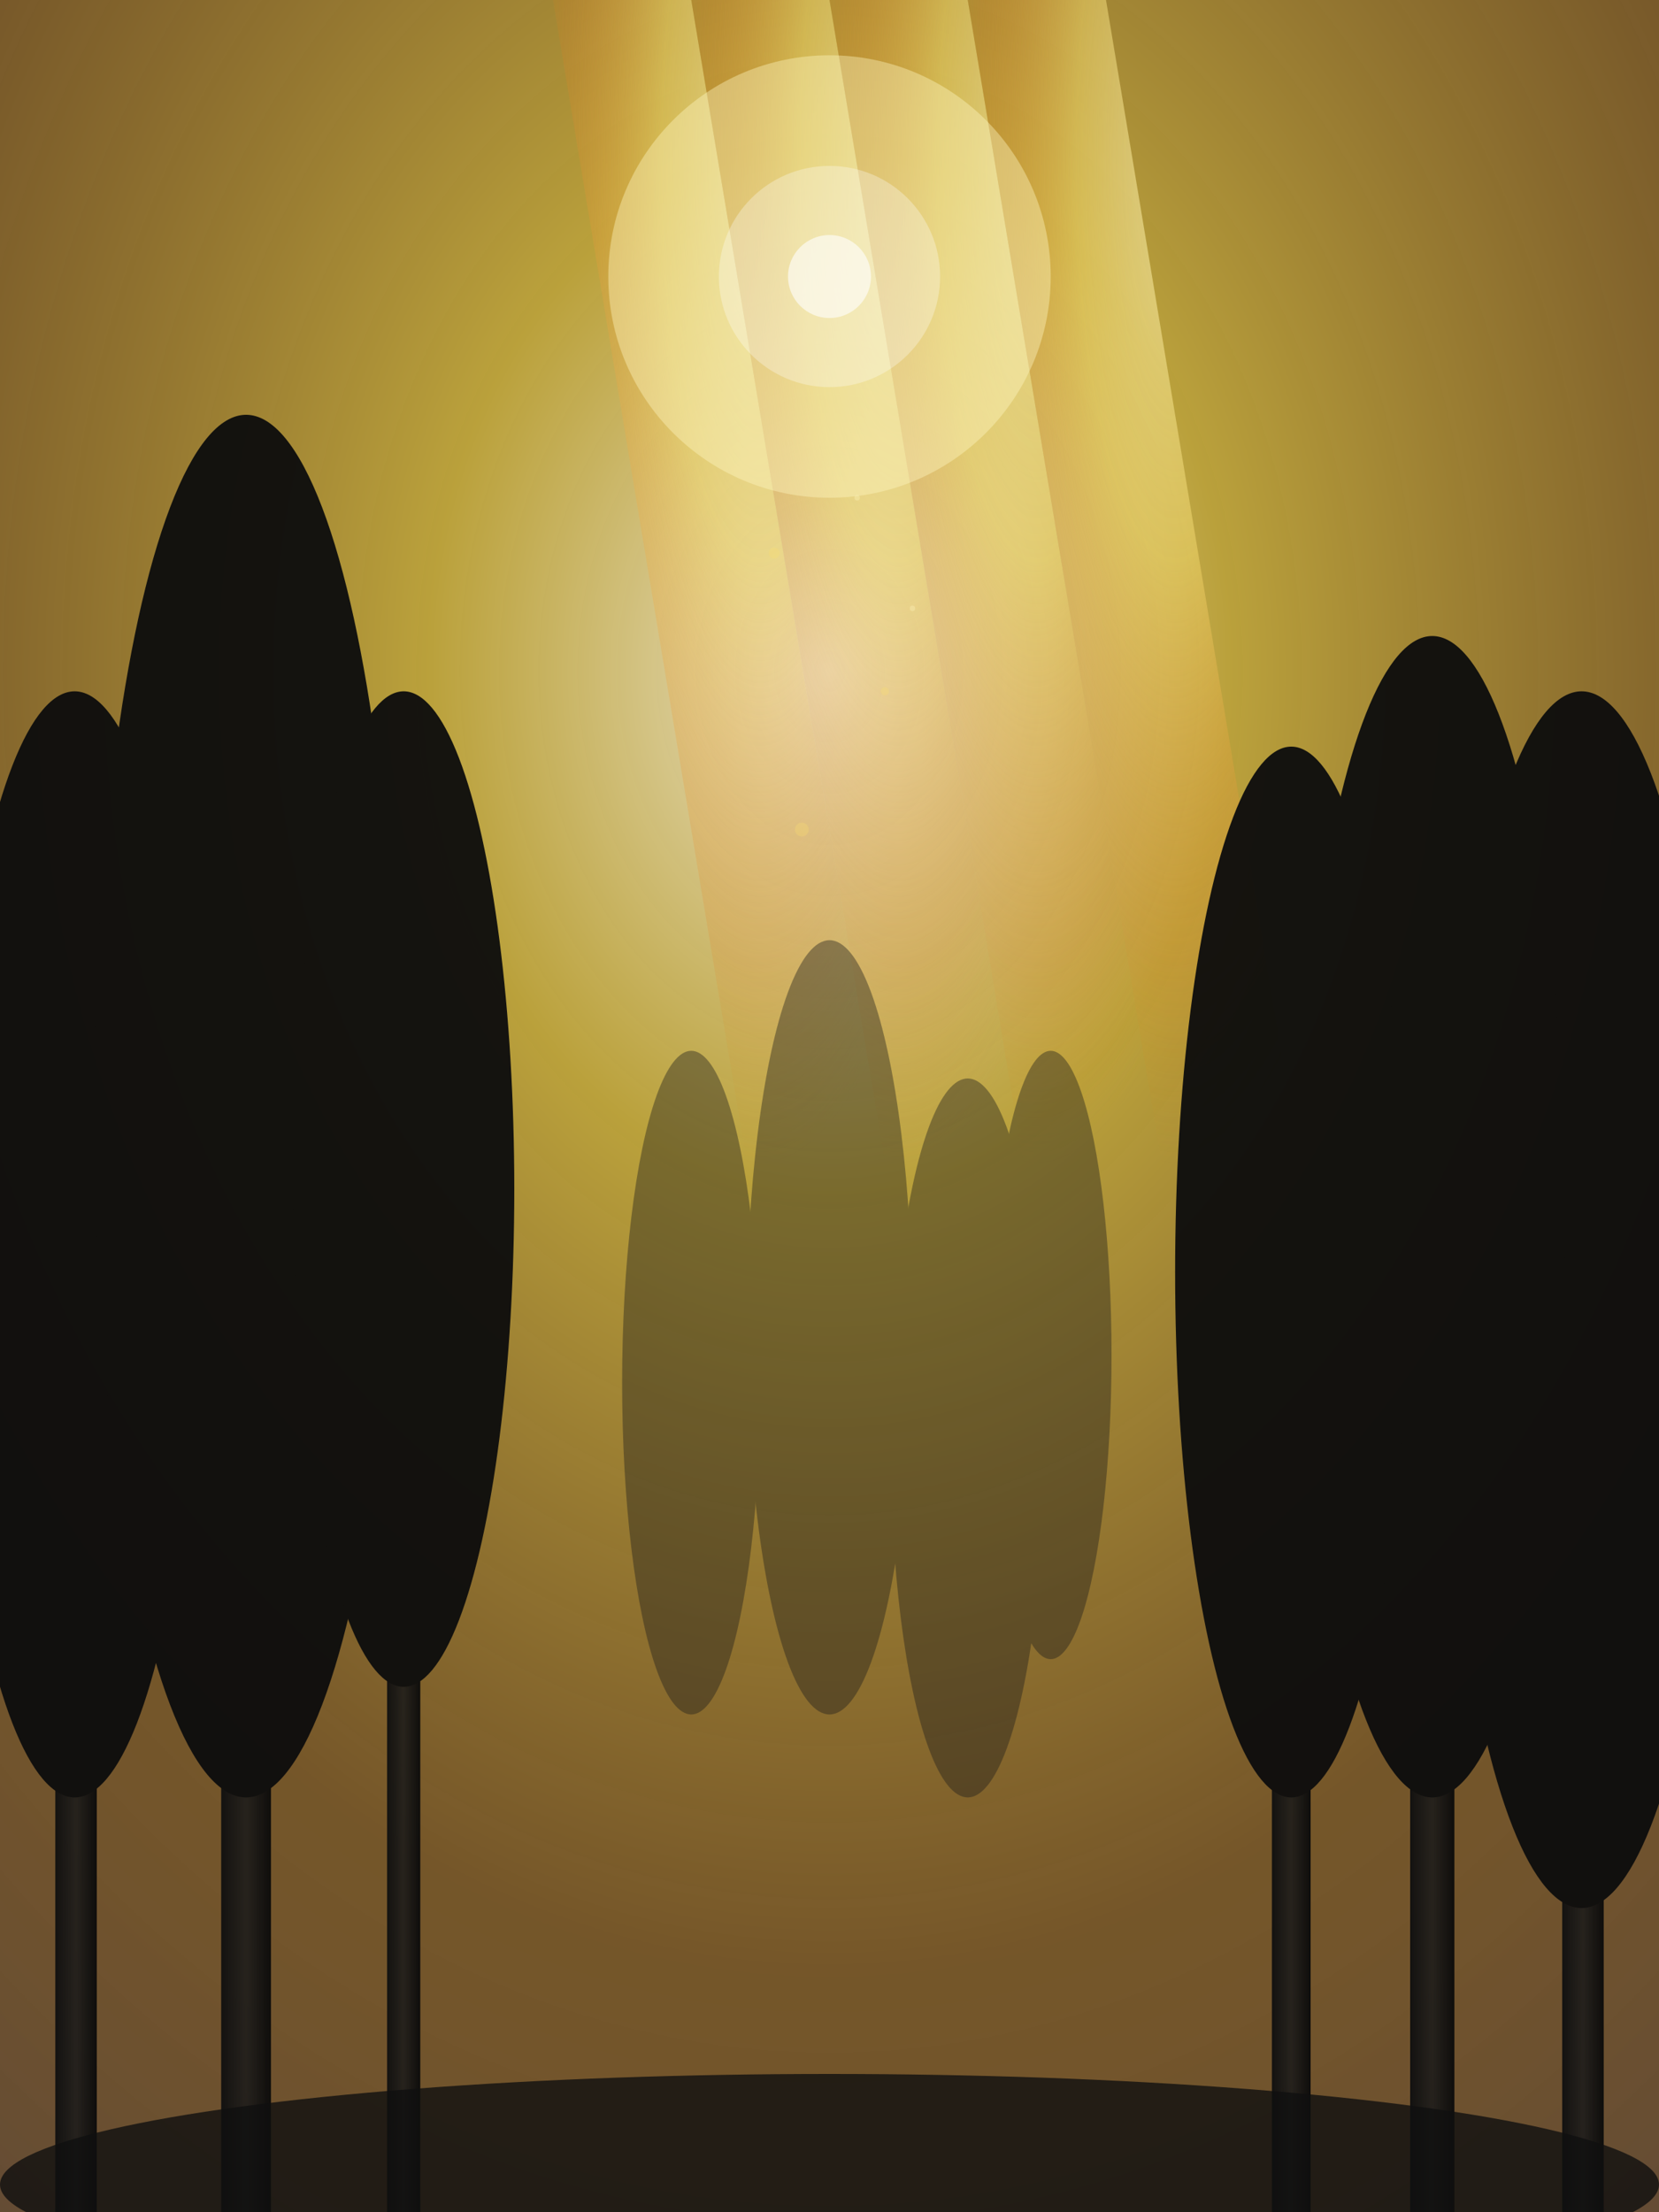 <svg width="600" height="800" viewBox="0 0 600 800" xmlns="http://www.w3.org/2000/svg">
  <rect x="0" y="0" width="600" height="800" fill="#333333" stroke="none"/>
  <defs>
    <!-- Enhanced forest gradient -->
    <radialGradient id="deepForest" cx="0.5" cy="0.3" r="1.2">
      <stop offset="0%" style="stop-color:#fef7e0;stop-opacity:0.9"/>
      <stop offset="20%" style="stop-color:#f4d03f;stop-opacity:0.7"/>
      <stop offset="50%" style="stop-color:#b7791f;stop-opacity:0.5"/>
      <stop offset="80%" style="stop-color:#6b4e3d;stop-opacity:0.7"/>
      <stop offset="100%" style="stop-color:#2c1810;stop-opacity:1"/>
    </radialGradient>
    
    <!-- Sunlight gradient -->
    <radialGradient id="sunlight" cx="0.5" cy="0.1" r="0.6">
      <stop offset="0%" style="stop-color:#fff9c4;stop-opacity:1"/>
      <stop offset="40%" style="stop-color:#f7dc6f;stop-opacity:0.8"/>
      <stop offset="80%" style="stop-color:#e67e22;stop-opacity:0.3"/>
      <stop offset="100%" style="stop-color:#d68910;stop-opacity:0"/>
    </radialGradient>
    
    <!-- Tree trunk gradient -->
    <linearGradient id="trunk" x1="0%" y1="0%" x2="100%" y2="0%">
      <stop offset="0%" style="stop-color:#0f0f0f;stop-opacity:1"/>
      <stop offset="50%" style="stop-color:#1a1a1a;stop-opacity:0.9"/>
      <stop offset="100%" style="stop-color:#0a0a0a;stop-opacity:1"/>
    </linearGradient>
  </defs>
  
  <!-- Base background -->
  <rect width="600" height="800" fill="url(#deepForest)"/>
  
  <!-- Sunlight rays -->
  <g opacity="0.6">
    <polygon points="200,0 250,0 350,600 300,600" fill="url(#sunlight)"/>
    <polygon points="250,0 300,0 400,600 350,600" fill="url(#sunlight)"/>
    <polygon points="300,0 350,0 450,600 400,600" fill="url(#sunlight)"/>
    <polygon points="350,0 400,0 500,600 450,600" fill="url(#sunlight)"/>
  </g>
  
  <!-- Tree silhouettes with more detail -->
  <!-- Left side trees -->
  <g opacity="0.95">
    <rect x="20" y="400" width="15" height="400" fill="url(#trunk)"/>
    <ellipse cx="27" cy="450" rx="45" ry="200" fill="#0d0d0d"/>
    
    <rect x="80" y="350" width="18" height="450" fill="url(#trunk)"/>
    <ellipse cx="89" cy="400" rx="55" ry="250" fill="#0d0d0d"/>
    
    <rect x="140" y="380" width="12" height="420" fill="url(#trunk)"/>
    <ellipse cx="146" cy="430" rx="40" ry="180" fill="#0d0d0d"/>
  </g>
  
  <!-- Right side trees -->
  <g opacity="0.95">
    <rect x="565" y="420" width="15" height="380" fill="url(#trunk)"/>
    <ellipse cx="572" cy="470" rx="50" ry="220" fill="#0d0d0d"/>
    
    <rect x="510" y="390" width="16" height="410" fill="url(#trunk)"/>
    <ellipse cx="518" cy="440" rx="48" ry="210" fill="#0d0d0d"/>
    
    <rect x="460" y="410" width="14" height="390" fill="url(#trunk)"/>
    <ellipse cx="467" cy="460" rx="42" ry="190" fill="#0d0d0d"/>
  </g>
  
  <!-- Background trees (depth) -->
  <g opacity="0.4">
    <ellipse cx="250" cy="500" rx="25" ry="120" fill="#1a1a1a"/>
    <ellipse cx="300" cy="480" rx="30" ry="140" fill="#1a1a1a"/>
    <ellipse cx="350" cy="520" rx="28" ry="130" fill="#1a1a1a"/>
    <ellipse cx="380" cy="490" rx="22" ry="110" fill="#1a1a1a"/>
  </g>
  
  <!-- Forest floor -->
  <ellipse cx="300" cy="790" rx="300" ry="40" fill="#0f0f0f" opacity="0.8"/>
  
  <!-- Enhanced light source -->
  <circle cx="300" cy="100" r="80" fill="#fff9c4" opacity="0.4"/>
  <circle cx="300" cy="100" r="40" fill="#ffffff" opacity="0.3"/>
  <circle cx="300" cy="100" r="15" fill="#ffffff" opacity="0.6"/>
  
  <!-- Atmospheric particles -->
  <g opacity="0.3">
    <circle cx="280" cy="200" r="2" fill="#f7dc6f"/>
    <circle cx="320" cy="250" r="1.5" fill="#f7dc6f"/>
    <circle cx="310" cy="180" r="1" fill="#fff9c4"/>
    <circle cx="290" cy="300" r="2.5" fill="#f7dc6f"/>
    <circle cx="330" cy="220" r="1" fill="#fff9c4"/>
  </g>
</svg>